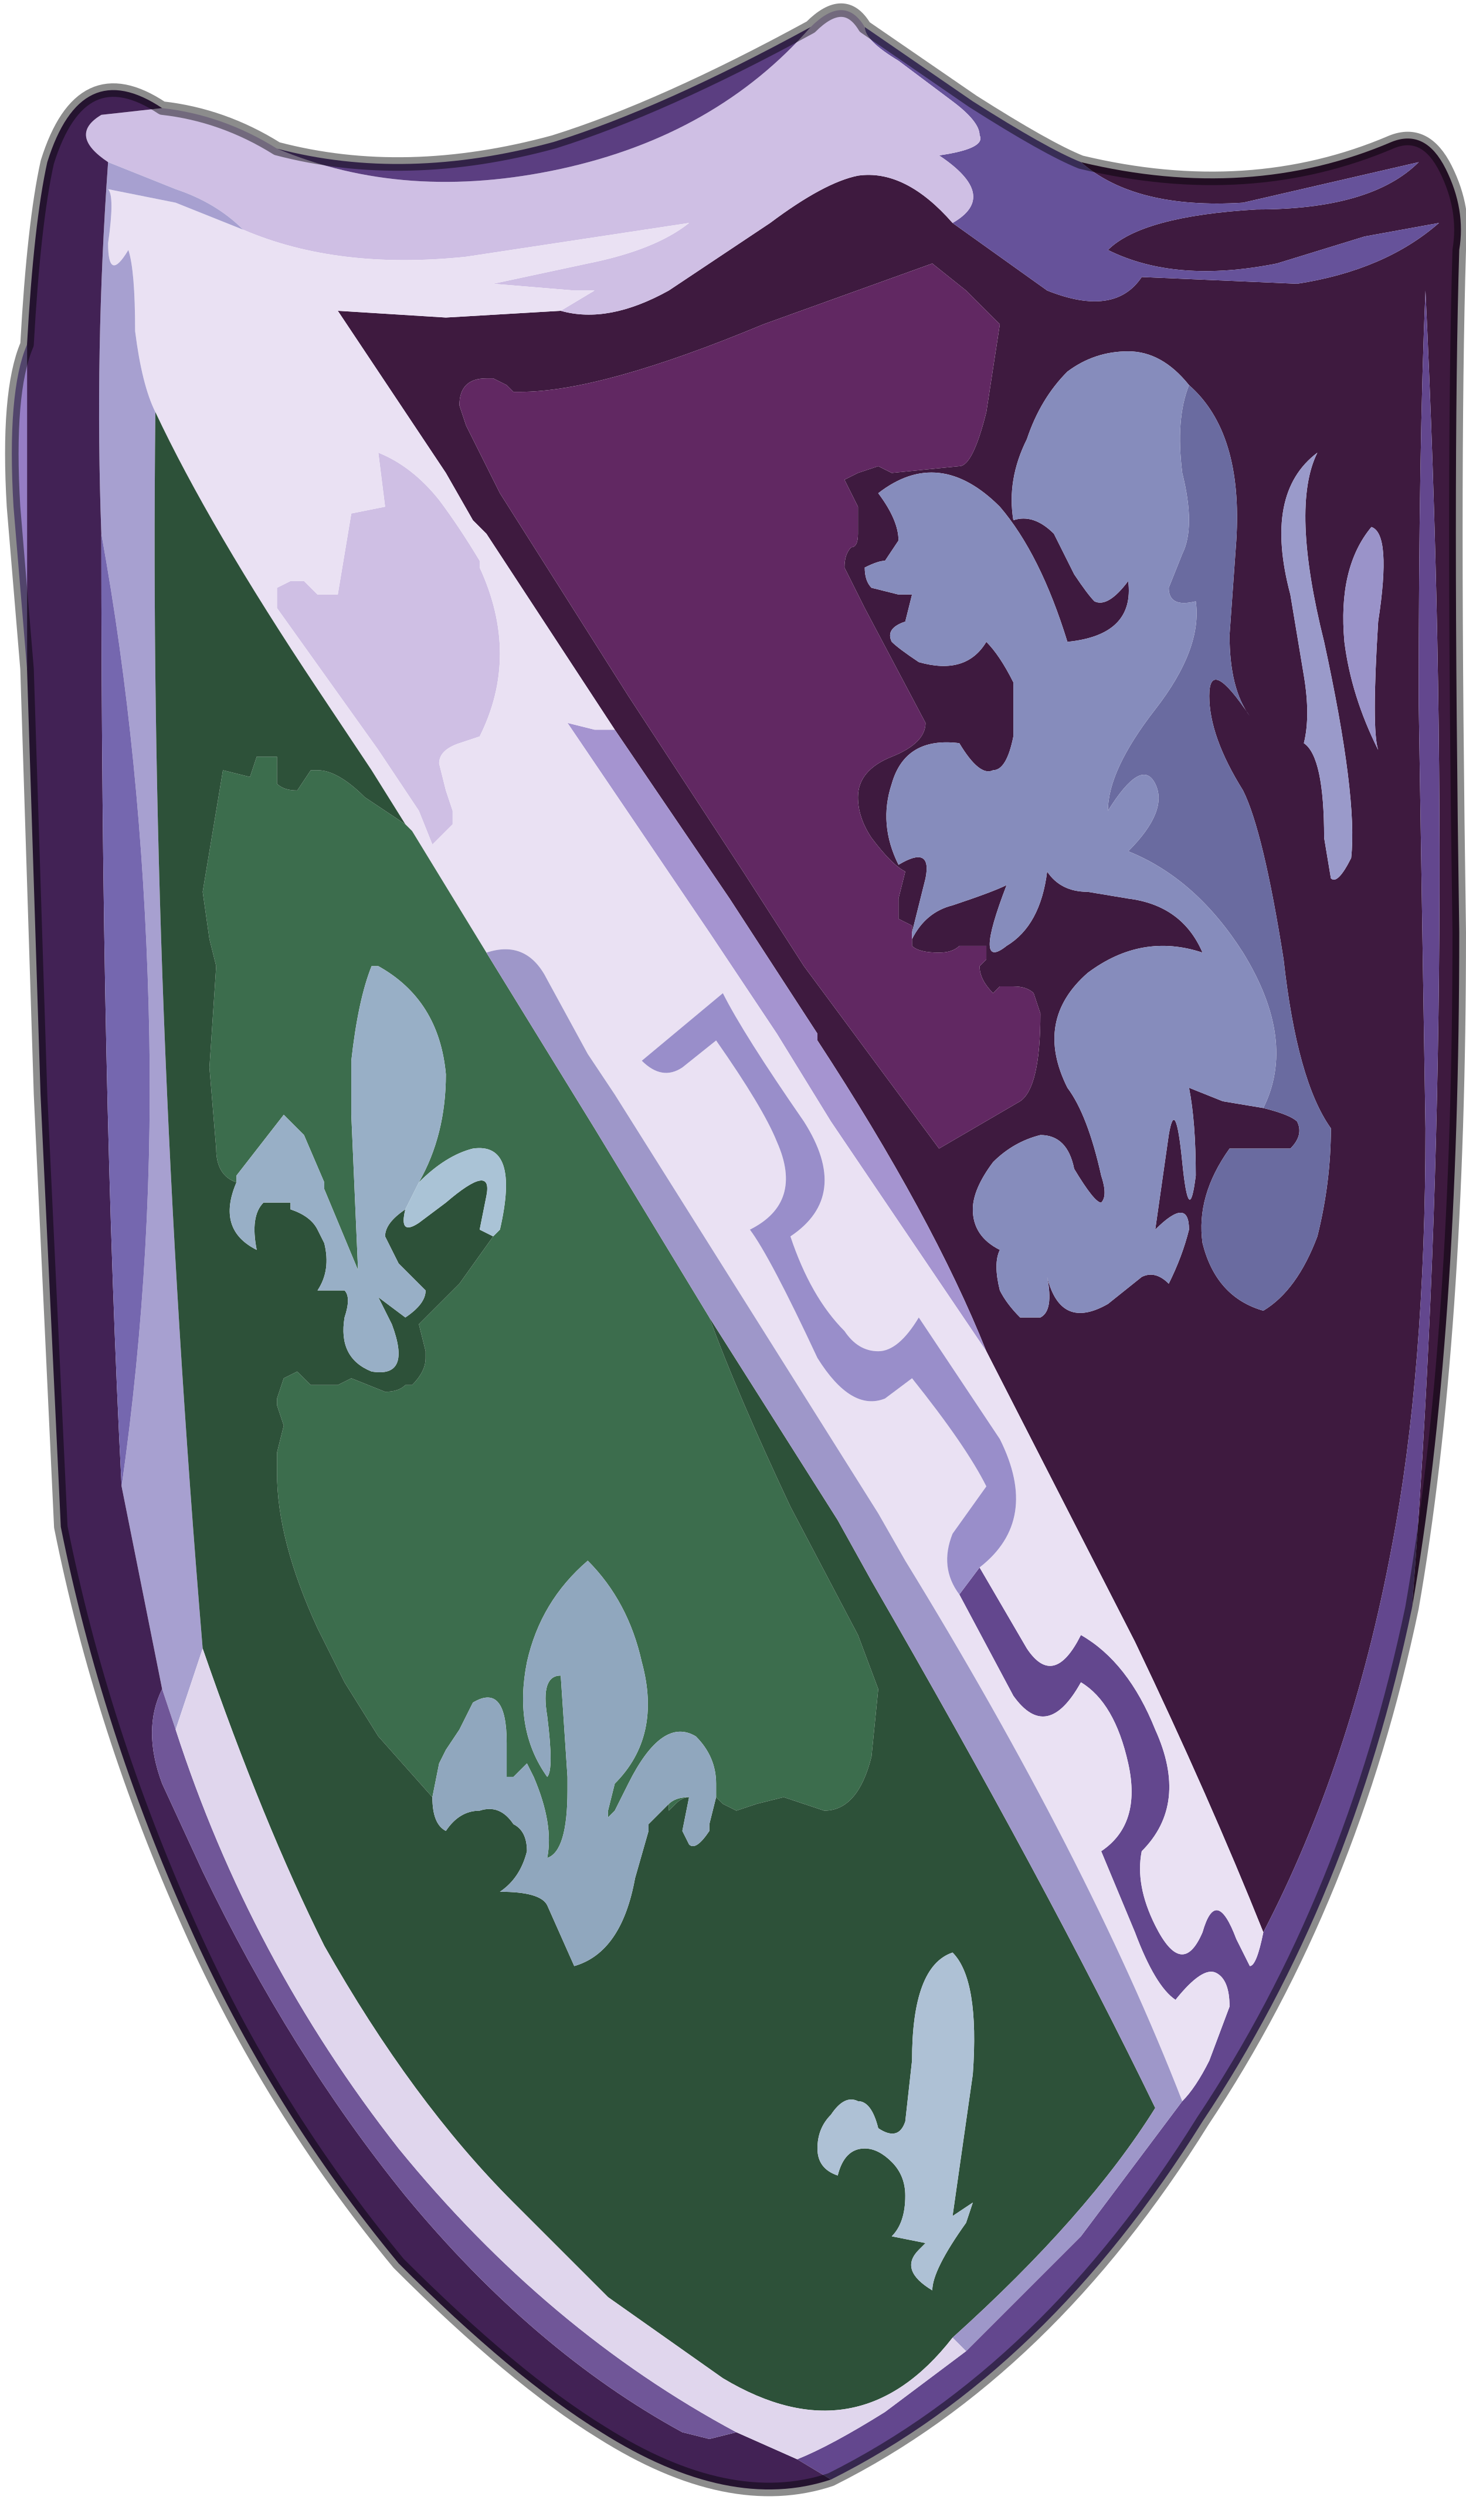 <?xml version="1.0" encoding="UTF-8" standalone="no"?>
<svg xmlns:xlink="http://www.w3.org/1999/xlink" height="18.5px" width="10.85px" xmlns="http://www.w3.org/2000/svg">
  <g transform="matrix(1.0, 0.0, 0.0, 1.0, 6.0, 8.85)">
    <path d="M2.0 -7.65 Q3.25 -7.35 4.3 -7.8 4.55 -7.9 4.7 -7.6 4.85 -7.3 4.8 -7.0 4.75 -5.35 4.8 -1.95 4.8 1.05 4.45 3.05 4.8 -1.45 4.55 -6.7 4.5 -5.55 4.5 -3.65 L4.55 -0.5 Q4.55 1.3 4.3 2.6 4.0 4.2 3.35 5.45 2.95 4.45 2.4 3.3 L1.3 1.15 Q0.9 0.15 0.05 -1.15 L0.05 -1.2 -0.6 -2.2 -1.45 -3.45 -2.4 -4.9 -2.5 -5.0 -2.7 -5.35 -3.5 -6.55 -2.7 -6.5 -1.85 -6.55 Q-1.5 -6.45 -1.05 -6.7 -0.9 -6.8 -0.3 -7.2 0.1 -7.5 0.35 -7.55 0.7 -7.6 1.05 -7.2 L1.75 -6.7 Q2.25 -6.5 2.45 -6.8 L3.6 -6.75 Q4.25 -6.85 4.65 -7.2 L4.1 -7.1 3.45 -6.9 Q2.7 -6.75 2.2 -7.0 2.45 -7.25 3.3 -7.3 4.15 -7.3 4.5 -7.65 L3.2 -7.35 Q2.4 -7.3 2.0 -7.65 M0.75 -1.95 L0.75 -2.0 0.65 -2.05 0.65 -2.2 0.7 -2.4 Q0.6 -2.45 0.45 -2.65 0.35 -2.8 0.35 -2.95 0.35 -3.15 0.6 -3.25 0.85 -3.35 0.85 -3.5 L0.4 -4.35 0.25 -4.65 Q0.25 -4.75 0.3 -4.8 0.35 -4.8 0.35 -4.9 L0.35 -5.1 0.25 -5.3 0.35 -5.35 0.5 -5.4 0.5 -5.4 0.6 -5.35 1.1 -5.4 Q1.2 -5.4 1.3 -5.8 L1.4 -6.45 1.15 -6.7 0.9 -6.9 -0.35 -6.45 Q-1.55 -5.95 -2.15 -5.95 L-2.2 -5.95 -2.25 -6.0 -2.35 -6.05 -2.4 -6.05 Q-2.6 -6.05 -2.6 -5.85 L-2.55 -5.7 -2.3 -5.2 -1.35 -3.7 -0.5 -2.4 -0.05 -1.7 0.95 -0.35 1.55 -0.7 Q1.7 -0.8 1.7 -1.35 L1.65 -1.5 Q1.6 -1.55 1.5 -1.55 L1.4 -1.55 1.35 -1.5 Q1.25 -1.6 1.25 -1.7 L1.3 -1.75 1.3 -1.85 1.1 -1.85 Q1.05 -1.8 0.95 -1.8 0.8 -1.8 0.75 -1.85 L0.75 -1.9 Q0.85 -2.1 1.05 -2.15 1.35 -2.25 1.45 -2.3 1.2 -1.65 1.45 -1.85 1.7 -2.0 1.75 -2.4 1.85 -2.25 2.05 -2.25 L2.35 -2.2 Q2.75 -2.15 2.9 -1.8 2.45 -1.95 2.05 -1.65 1.65 -1.3 1.9 -0.8 2.05 -0.6 2.15 -0.15 2.2 0.0 2.15 0.05 2.1 0.05 1.95 -0.2 1.9 -0.45 1.7 -0.45 1.5 -0.4 1.35 -0.25 1.2 -0.05 1.2 0.1 1.2 0.3 1.4 0.4 1.35 0.5 1.4 0.7 1.45 0.8 1.55 0.9 L1.7 0.9 Q1.8 0.85 1.75 0.6 1.85 1.0 2.2 0.8 L2.45 0.6 Q2.55 0.55 2.65 0.65 2.75 0.45 2.8 0.25 2.8 0.0 2.55 0.25 L2.65 -0.45 Q2.7 -0.75 2.75 -0.25 2.8 0.25 2.85 -0.15 2.85 -0.55 2.8 -0.8 L3.05 -0.7 3.35 -0.65 Q3.55 -0.6 3.6 -0.55 3.65 -0.45 3.55 -0.35 L3.1 -0.35 Q2.85 0.0 2.9 0.35 3.0 0.75 3.35 0.85 3.6 0.7 3.75 0.3 3.85 -0.1 3.85 -0.5 3.6 -0.85 3.5 -1.75 3.35 -2.7 3.2 -3.0 2.95 -3.4 2.95 -3.7 2.95 -4.0 3.25 -3.55 3.1 -3.75 3.1 -4.15 L3.15 -4.85 Q3.2 -5.65 2.8 -6.0 2.6 -6.25 2.35 -6.25 2.1 -6.25 1.9 -6.1 1.7 -5.9 1.6 -5.6 1.45 -5.3 1.5 -5.0 1.65 -5.05 1.8 -4.9 L1.95 -4.6 Q2.05 -4.45 2.1 -4.4 2.2 -4.35 2.35 -4.55 2.4 -4.15 1.9 -4.1 1.7 -4.75 1.4 -5.1 0.95 -5.55 0.5 -5.2 0.65 -5.0 0.65 -4.85 L0.55 -4.7 Q0.5 -4.7 0.4 -4.65 0.4 -4.55 0.45 -4.5 L0.65 -4.45 0.75 -4.45 0.7 -4.25 Q0.55 -4.2 0.6 -4.1 0.65 -4.05 0.8 -3.95 1.15 -3.85 1.3 -4.1 1.4 -4.0 1.5 -3.8 L1.5 -3.4 Q1.45 -3.15 1.35 -3.15 1.25 -3.1 1.1 -3.35 0.7 -3.4 0.6 -3.05 0.5 -2.75 0.65 -2.45 0.9 -2.6 0.85 -2.35 L0.75 -1.95 M3.55 -4.45 L3.65 -3.85 Q3.7 -3.55 3.65 -3.35 3.8 -3.25 3.8 -2.65 L3.85 -2.35 Q3.9 -2.3 4.0 -2.5 4.05 -2.95 3.8 -4.1 3.55 -5.1 3.75 -5.5 3.35 -5.2 3.55 -4.45 M4.2 -3.3 Q4.15 -3.45 4.2 -4.25 4.3 -4.9 4.15 -4.95 3.9 -4.65 3.95 -4.1 4.0 -3.7 4.2 -3.3" fill="#3e1a3f" fill-rule="evenodd" stroke="none"/>
    <path d="M2.0 -7.65 Q2.4 -7.3 3.2 -7.35 L4.5 -7.65 Q4.15 -7.3 3.3 -7.3 2.45 -7.25 2.2 -7.0 2.7 -6.75 3.45 -6.9 L4.1 -7.1 4.65 -7.2 Q4.25 -6.85 3.6 -6.75 L2.45 -6.8 Q2.25 -6.5 1.75 -6.7 L1.05 -7.2 Q1.4 -7.4 0.95 -7.7 1.3 -7.75 1.25 -7.85 1.25 -7.95 1.05 -8.1 L0.65 -8.4 Q0.4 -8.55 0.4 -8.65 L1.2 -8.1 Q1.75 -7.75 2.0 -7.65" fill="#66529a" fill-rule="evenodd" stroke="none"/>
    <path d="M1.05 -7.2 Q0.7 -7.6 0.35 -7.55 0.1 -7.5 -0.3 -7.2 -0.9 -6.8 -1.05 -6.7 -1.5 -6.45 -1.85 -6.55 -1.6 -6.7 -1.6 -6.7 L-1.75 -6.7 -2.35 -6.75 -1.65 -6.9 Q-1.15 -7.0 -0.9 -7.2 L-2.55 -6.95 Q-3.5 -6.85 -4.2 -7.15 -4.4 -7.35 -4.7 -7.45 L-5.2 -7.65 Q-5.5 -7.85 -5.25 -8.0 L-4.8 -8.05 Q-4.35 -8.0 -3.95 -7.75 -3.0 -7.35 -1.85 -7.6 -0.7 -7.85 0.0 -8.65 0.25 -8.9 0.4 -8.65 0.4 -8.55 0.65 -8.4 L1.05 -8.1 Q1.25 -7.95 1.25 -7.85 1.3 -7.75 0.95 -7.7 1.4 -7.4 1.05 -7.2 M-3.15 -5.1 L-3.2 -5.5 Q-2.95 -5.4 -2.75 -5.15 -2.6 -4.95 -2.45 -4.7 L-2.45 -4.65 Q-2.15 -4.0 -2.45 -3.4 L-2.6 -3.35 Q-2.75 -3.3 -2.75 -3.2 L-2.7 -3.0 -2.65 -2.85 -2.65 -2.75 -2.8 -2.6 -2.9 -2.85 -3.2 -3.3 -3.45 -3.65 -3.95 -4.35 -3.95 -4.5 -3.85 -4.55 -3.75 -4.55 -3.65 -4.45 -3.5 -4.45 -3.45 -4.75 -3.4 -5.05 -3.15 -5.1" fill="#cfbfe4" fill-rule="evenodd" stroke="none"/>
    <path d="M0.75 -1.9 L0.75 -1.85 Q0.8 -1.8 0.95 -1.8 1.05 -1.8 1.1 -1.85 L1.3 -1.85 1.3 -1.75 1.25 -1.7 Q1.25 -1.6 1.35 -1.5 L1.4 -1.55 1.5 -1.55 Q1.6 -1.55 1.65 -1.5 L1.7 -1.35 Q1.7 -0.8 1.55 -0.7 L0.95 -0.35 -0.05 -1.7 -0.5 -2.4 -1.35 -3.7 -2.3 -5.2 -2.55 -5.7 -2.6 -5.85 Q-2.6 -6.05 -2.4 -6.05 L-2.35 -6.05 -2.25 -6.0 -2.2 -5.95 -2.15 -5.95 Q-1.55 -5.95 -0.35 -6.45 L0.9 -6.9 1.15 -6.7 1.4 -6.45 1.3 -5.8 Q1.2 -5.4 1.1 -5.4 L0.6 -5.35 0.5 -5.4 0.5 -5.4 0.35 -5.35 0.25 -5.3 0.35 -5.1 0.35 -4.9 Q0.35 -4.8 0.3 -4.8 0.25 -4.75 0.25 -4.65 L0.4 -4.35 0.85 -3.5 Q0.85 -3.35 0.6 -3.25 0.35 -3.15 0.35 -2.95 0.35 -2.8 0.45 -2.65 0.6 -2.45 0.7 -2.4 L0.65 -2.2 0.65 -2.05 0.75 -2.0 0.75 -1.95 0.75 -1.9" fill="#612862" fill-rule="evenodd" stroke="none"/>
    <path d="M2.8 -6.0 Q3.2 -5.65 3.15 -4.85 L3.1 -4.15 Q3.1 -3.75 3.25 -3.55 2.95 -4.0 2.95 -3.7 2.95 -3.4 3.2 -3.0 3.35 -2.7 3.5 -1.75 3.6 -0.85 3.85 -0.5 3.85 -0.1 3.75 0.3 3.6 0.7 3.35 0.85 3.0 0.75 2.9 0.35 2.85 0.0 3.1 -0.35 L3.55 -0.35 Q3.65 -0.45 3.6 -0.55 3.55 -0.6 3.35 -0.65 3.6 -1.15 3.2 -1.8 2.85 -2.35 2.35 -2.55 2.65 -2.85 2.55 -3.05 2.45 -3.25 2.2 -2.85 2.2 -3.15 2.55 -3.6 2.9 -4.05 2.85 -4.4 2.65 -4.35 2.65 -4.5 L2.75 -4.75 Q2.85 -4.95 2.75 -5.35 2.7 -5.75 2.8 -6.0" fill="#6a6ba0" fill-rule="evenodd" stroke="none"/>
    <path d="M0.75 -1.9 L0.75 -1.95 0.85 -2.35 Q0.9 -2.6 0.65 -2.45 0.5 -2.75 0.6 -3.05 0.7 -3.4 1.1 -3.35 1.25 -3.1 1.35 -3.15 1.45 -3.15 1.5 -3.4 L1.5 -3.8 Q1.4 -4.0 1.3 -4.1 1.15 -3.85 0.8 -3.95 0.65 -4.05 0.6 -4.1 0.55 -4.2 0.7 -4.25 L0.75 -4.45 0.65 -4.45 0.45 -4.5 Q0.4 -4.55 0.4 -4.65 0.5 -4.7 0.55 -4.7 L0.65 -4.85 Q0.65 -5.0 0.5 -5.2 0.95 -5.55 1.4 -5.1 1.7 -4.75 1.9 -4.1 2.4 -4.15 2.35 -4.55 2.2 -4.35 2.1 -4.4 2.05 -4.45 1.95 -4.6 L1.8 -4.9 Q1.65 -5.05 1.5 -5.0 1.45 -5.3 1.6 -5.6 1.7 -5.9 1.9 -6.1 2.1 -6.25 2.35 -6.25 2.6 -6.25 2.8 -6.0 2.7 -5.75 2.75 -5.35 2.85 -4.95 2.75 -4.75 L2.65 -4.5 Q2.65 -4.35 2.85 -4.4 2.9 -4.05 2.55 -3.6 2.2 -3.15 2.2 -2.85 2.45 -3.25 2.55 -3.05 2.65 -2.85 2.35 -2.55 2.85 -2.35 3.2 -1.8 3.6 -1.15 3.35 -0.65 L3.05 -0.7 2.8 -0.8 Q2.85 -0.55 2.85 -0.15 2.8 0.25 2.75 -0.25 2.7 -0.75 2.65 -0.45 L2.55 0.25 Q2.8 0.0 2.8 0.25 2.75 0.45 2.65 0.65 2.55 0.55 2.45 0.6 L2.2 0.8 Q1.85 1.0 1.75 0.6 1.8 0.85 1.7 0.9 L1.55 0.9 Q1.45 0.8 1.4 0.7 1.35 0.5 1.4 0.4 1.2 0.3 1.2 0.1 1.2 -0.05 1.35 -0.25 1.5 -0.4 1.7 -0.45 1.9 -0.45 1.95 -0.2 2.1 0.05 2.15 0.05 2.2 0.0 2.15 -0.15 2.05 -0.6 1.9 -0.8 1.65 -1.3 2.05 -1.65 2.45 -1.95 2.9 -1.8 2.75 -2.15 2.35 -2.2 L2.05 -2.25 Q1.85 -2.25 1.75 -2.4 1.7 -2.0 1.45 -1.85 1.2 -1.65 1.45 -2.3 1.35 -2.25 1.05 -2.15 0.85 -2.1 0.75 -1.9" fill="#868cbc" fill-rule="evenodd" stroke="none"/>
    <path d="M3.55 -4.45 Q3.35 -5.2 3.75 -5.5 3.55 -5.1 3.8 -4.1 4.05 -2.95 4.0 -2.5 3.9 -2.3 3.85 -2.35 L3.8 -2.65 Q3.8 -3.25 3.65 -3.35 3.7 -3.55 3.65 -3.85 L3.55 -4.45" fill="#9a9aca" fill-rule="evenodd" stroke="none"/>
    <path d="M4.2 -3.3 Q4.0 -3.7 3.95 -4.1 3.9 -4.65 4.15 -4.95 4.3 -4.9 4.2 -4.25 4.15 -3.45 4.2 -3.3" fill="#9a93c9" fill-rule="evenodd" stroke="none"/>
    <path d="M-1.45 -3.45 L-0.6 -2.2 0.05 -1.2 0.05 -1.15 Q0.9 0.15 1.3 1.15 L0.15 -0.55 -0.25 -1.2 -0.75 -1.95 -1.8 -3.5 -1.6 -3.45 -1.45 -3.45" fill="#a594d0" fill-rule="evenodd" stroke="none"/>
    <path d="M3.35 5.45 Q4.0 4.2 4.3 2.6 4.55 1.3 4.55 -0.5 L4.5 -3.65 Q4.5 -5.55 4.55 -6.7 4.8 -1.45 4.45 3.05 4.0 5.2 2.9 6.85 1.75 8.7 0.15 9.5 L-0.1 9.35 Q0.15 9.25 0.55 9.0 L1.15 8.55 2.0 7.7 2.75 6.7 Q2.85 6.6 2.95 6.4 L3.1 6.0 Q3.1 5.8 3.0 5.75 2.9 5.7 2.7 5.95 2.55 5.85 2.4 5.45 L2.15 4.85 Q2.45 4.65 2.35 4.2 2.25 3.75 2.0 3.6 1.75 4.05 1.5 3.7 L1.1 2.95 1.25 2.75 1.6 3.35 Q1.8 3.65 2.0 3.25 2.35 3.45 2.55 3.95 2.8 4.5 2.45 4.85 2.4 5.1 2.55 5.4 2.75 5.8 2.9 5.45 3.0 5.1 3.15 5.5 L3.25 5.7 Q3.3 5.7 3.35 5.45" fill="#63478e" fill-rule="evenodd" stroke="none"/>
    <path d="M-1.85 -6.55 L-2.7 -6.5 -3.5 -6.55 -2.7 -5.35 -2.5 -5.0 -2.4 -4.9 -1.45 -3.45 -1.6 -3.45 -1.8 -3.5 -0.75 -1.95 -0.25 -1.2 0.15 -0.55 1.3 1.15 2.4 3.3 Q2.95 4.45 3.35 5.45 3.3 5.7 3.25 5.7 L3.15 5.5 Q3.0 5.1 2.9 5.45 2.75 5.8 2.55 5.4 2.4 5.1 2.45 4.85 2.8 4.5 2.55 3.95 2.35 3.45 2.0 3.25 1.8 3.65 1.6 3.35 L1.25 2.75 Q1.7 2.4 1.4 1.8 L1.1 1.35 0.8 0.9 Q0.65 1.15 0.5 1.15 0.35 1.15 0.25 1.0 0.0 0.75 -0.15 0.3 0.3 0.0 -0.05 -0.55 -0.5 -1.2 -0.65 -1.5 L-0.95 -1.25 -1.25 -1.0 Q-1.1 -0.85 -0.95 -0.95 L-0.7 -1.15 Q-0.35 -0.65 -0.25 -0.4 -0.05 0.05 -0.45 0.25 -0.3 0.45 0.05 1.2 0.3 1.6 0.55 1.5 L0.75 1.35 Q1.15 1.85 1.3 2.15 L1.05 2.5 Q0.95 2.75 1.1 2.95 L1.5 3.7 Q1.75 4.05 2.0 3.6 2.25 3.75 2.35 4.2 2.45 4.65 2.15 4.85 L2.4 5.45 Q2.55 5.85 2.7 5.95 2.9 5.7 3.0 5.75 3.1 5.8 3.1 6.0 L2.95 6.4 Q2.85 6.6 2.75 6.7 2.05 4.9 0.7 2.7 L0.5 2.35 -1.45 -0.75 -1.65 -1.05 -1.95 -1.6 Q-2.1 -1.9 -2.4 -1.8 L-2.95 -2.7 -3.0 -2.75 -3.25 -3.15 -3.65 -3.75 Q-4.45 -4.95 -4.85 -5.8 -4.95 -6.0 -5.0 -6.4 -5.0 -6.85 -5.05 -7.0 -5.2 -6.75 -5.2 -7.05 -5.15 -7.4 -5.2 -7.45 L-4.7 -7.35 -4.2 -7.15 Q-3.5 -6.85 -2.55 -6.95 L-0.9 -7.2 Q-1.15 -7.0 -1.65 -6.9 L-2.35 -6.75 -1.75 -6.7 -1.6 -6.7 Q-1.6 -6.7 -1.85 -6.55 M-3.15 -5.1 L-3.4 -5.05 -3.45 -4.75 -3.5 -4.45 -3.65 -4.45 -3.75 -4.55 -3.85 -4.55 -3.95 -4.5 -3.95 -4.35 -3.45 -3.65 -3.2 -3.3 -2.9 -2.85 -2.8 -2.6 -2.65 -2.75 -2.65 -2.85 -2.7 -3.0 -2.75 -3.2 Q-2.75 -3.3 -2.6 -3.35 L-2.45 -3.4 Q-2.15 -4.0 -2.45 -4.65 L-2.45 -4.7 Q-2.6 -4.95 -2.75 -5.15 -2.95 -5.4 -3.2 -5.5 L-3.15 -5.1" fill="#eae1f3" fill-rule="evenodd" stroke="none"/>
    <path d="M-3.95 -7.75 Q-3.0 -7.5 -1.9 -7.8 -1.1 -8.05 0.0 -8.65 -0.7 -7.85 -1.85 -7.6 -3.0 -7.35 -3.95 -7.75" fill="#5b3e81" fill-rule="evenodd" stroke="none"/>
    <path d="M-5.2 -7.65 L-4.7 -7.45 Q-4.4 -7.35 -4.2 -7.15 L-4.7 -7.35 -5.2 -7.45 Q-5.15 -7.4 -5.2 -7.05 -5.2 -6.75 -5.05 -7.0 -5.0 -6.85 -5.0 -6.4 -4.95 -6.0 -4.85 -5.8 -4.9 -1.45 -4.5 3.35 L-4.7 3.95 -4.8 3.65 -5.1 2.15 Q-4.85 0.4 -4.9 -1.4 -4.95 -3.25 -5.25 -4.9 -5.3 -6.25 -5.2 -7.65" fill="#a7a0d0" fill-rule="evenodd" stroke="none"/>
    <path d="M0.15 9.5 Q-0.6 9.75 -1.55 9.15 -2.2 8.75 -3.05 7.9 -4.0 6.75 -4.6 5.4 -5.25 3.95 -5.55 2.45 L-5.7 -0.75 -5.8 -3.9 -5.8 -6.3 Q-5.75 -7.2 -5.65 -7.65 -5.4 -8.45 -4.8 -8.05 L-5.25 -8.0 Q-5.5 -7.85 -5.2 -7.65 -5.3 -6.25 -5.25 -4.9 -5.25 -0.75 -5.1 2.15 L-4.8 3.65 Q-4.95 3.95 -4.8 4.35 L-4.5 5.0 Q-3.85 6.35 -3.0 7.4 -2.05 8.55 -0.95 9.15 L-0.75 9.2 -0.55 9.15 -0.1 9.35 0.15 9.5" fill="#422255" fill-rule="evenodd" stroke="none"/>
    <path d="M-5.8 -3.9 L-5.9 -5.1 Q-5.95 -5.95 -5.8 -6.3 L-5.8 -3.9" fill="#967dc5" fill-rule="evenodd" stroke="none"/>
    <path d="M-5.25 -4.9 Q-4.95 -3.25 -4.9 -1.4 -4.85 0.4 -5.1 2.15 -5.25 -0.75 -5.25 -4.9" fill="#7567af" fill-rule="evenodd" stroke="none"/>
    <path d="M-0.75 0.9 Q-0.55 1.45 -0.15 2.3 L0.35 3.25 0.5 3.65 0.45 4.15 Q0.35 4.55 0.1 4.55 L-0.2 4.45 -0.4 4.5 -0.4 4.5 -0.55 4.55 -0.65 4.5 -0.7 4.45 -0.7 4.35 Q-0.7 4.15 -0.85 4.0 -1.1 3.85 -1.35 4.35 L-1.45 4.55 -1.5 4.6 -1.5 4.55 -1.45 4.35 Q-1.1 4.0 -1.25 3.45 -1.35 3.0 -1.65 2.7 -2.0 3.0 -2.1 3.45 -2.2 3.95 -1.95 4.3 -1.9 4.25 -1.95 3.85 -2.0 3.55 -1.85 3.55 L-1.8 4.3 -1.8 4.4 Q-1.8 4.85 -1.95 4.9 -1.9 4.65 -2.05 4.3 L-2.1 4.2 -2.2 4.3 -2.25 4.3 -2.25 4.05 Q-2.25 3.6 -2.5 3.75 L-2.6 3.95 -2.7 4.1 -2.75 4.2 -2.8 4.45 -3.2 4.0 -3.45 3.6 -3.65 3.2 Q-3.95 2.55 -3.95 2.05 L-3.95 1.9 -3.9 1.7 -3.95 1.55 -3.95 1.5 -3.9 1.35 -3.8 1.3 -3.7 1.4 -3.65 1.4 -3.5 1.4 -3.4 1.35 -3.15 1.45 Q-3.05 1.45 -3.0 1.4 L-2.95 1.4 Q-2.85 1.3 -2.85 1.2 L-2.85 1.15 -2.9 0.95 -2.6 0.65 -2.35 0.3 -2.3 0.25 Q-2.15 -0.4 -2.5 -0.35 -2.7 -0.3 -2.9 -0.1 -2.7 -0.45 -2.7 -0.9 -2.75 -1.45 -3.2 -1.7 L-3.25 -1.7 Q-3.35 -1.45 -3.4 -1.0 L-3.4 -0.6 -3.35 0.55 -3.6 -0.05 -3.6 -0.1 -3.75 -0.45 -3.9 -0.6 -4.25 -0.15 -4.25 -0.1 Q-4.4 -0.15 -4.4 -0.35 L-4.45 -0.95 -4.4 -1.7 -4.45 -1.9 -4.5 -2.25 -4.35 -3.15 -4.15 -3.1 -4.1 -3.25 -4.05 -3.25 -3.95 -3.25 -3.95 -3.05 Q-3.9 -3.0 -3.8 -3.0 L-3.7 -3.15 -3.65 -3.15 Q-3.5 -3.15 -3.3 -2.95 L-3.0 -2.75 -2.95 -2.7 -2.4 -1.8 -1.6 -0.5 -0.75 0.9 M-0.9 4.45 Q-0.95 4.45 -1.0 4.5 L-1.05 4.55 -1.05 4.5 Q-1.0 4.45 -0.9 4.45 L-0.9 4.45" fill="#3c6d4d" fill-rule="evenodd" stroke="none"/>
    <path d="M-0.7 4.45 L-0.65 4.5 -0.55 4.55 -0.4 4.5 -0.4 4.5 -0.2 4.45 0.1 4.55 Q0.35 4.55 0.45 4.15 L0.5 3.65 0.35 3.25 -0.15 2.3 Q-0.55 1.45 -0.75 0.9 L0.2 2.4 0.45 2.85 Q1.75 5.1 2.55 6.75 2.05 7.55 1.05 8.45 0.35 9.35 -0.65 8.75 L-1.5 8.15 -2.2 7.45 Q-2.95 6.7 -3.6 5.55 -4.05 4.65 -4.5 3.35 -4.9 -1.45 -4.85 -5.8 -4.45 -4.95 -3.65 -3.75 L-3.25 -3.15 -3.0 -2.75 -3.3 -2.95 Q-3.5 -3.15 -3.65 -3.15 L-3.7 -3.15 -3.8 -3.0 Q-3.9 -3.0 -3.95 -3.05 L-3.95 -3.25 -4.05 -3.25 -4.1 -3.25 -4.15 -3.1 -4.35 -3.15 -4.5 -2.25 -4.45 -1.9 -4.4 -1.7 -4.45 -0.95 -4.4 -0.35 Q-4.4 -0.15 -4.25 -0.1 -4.4 0.25 -4.1 0.4 -4.15 0.15 -4.05 0.05 L-3.85 0.05 -3.85 0.1 Q-3.7 0.15 -3.65 0.25 L-3.6 0.35 Q-3.55 0.55 -3.65 0.7 L-3.45 0.7 Q-3.4 0.75 -3.45 0.9 -3.5 1.2 -3.25 1.3 -2.95 1.35 -3.1 0.95 L-3.2 0.75 -3.0 0.9 Q-2.85 0.8 -2.85 0.7 -2.9 0.65 -3.05 0.5 L-3.15 0.3 Q-3.15 0.2 -3.0 0.1 -3.05 0.3 -2.9 0.2 L-2.7 0.05 Q-2.35 -0.25 -2.4 0.0 L-2.45 0.25 -2.35 0.3 -2.6 0.65 -2.9 0.95 -2.85 1.15 -2.85 1.2 Q-2.85 1.3 -2.95 1.4 L-3.0 1.4 Q-3.05 1.45 -3.15 1.45 L-3.4 1.35 -3.5 1.4 -3.65 1.4 -3.7 1.4 -3.8 1.3 -3.9 1.35 -3.95 1.5 -3.95 1.55 -3.9 1.7 -3.95 1.9 -3.95 2.05 Q-3.95 2.55 -3.65 3.2 L-3.45 3.6 -3.2 4.0 -2.8 4.45 Q-2.8 4.65 -2.7 4.7 -2.6 4.55 -2.45 4.55 -2.3 4.5 -2.2 4.65 -2.1 4.7 -2.1 4.85 -2.15 5.05 -2.3 5.15 -2.0 5.15 -1.95 5.25 L-1.75 5.7 Q-1.4 5.6 -1.3 5.05 L-1.2 4.7 -1.2 4.65 -1.05 4.5 -1.05 4.55 -1.0 4.5 Q-0.95 4.45 -0.9 4.45 L-0.95 4.7 -0.9 4.8 Q-0.85 4.85 -0.75 4.7 L-0.75 4.65 -0.7 4.45 M0.35 6.7 Q0.25 6.65 0.15 6.8 0.05 6.9 0.05 7.05 0.05 7.2 0.2 7.25 0.25 7.05 0.4 7.05 0.5 7.05 0.6 7.15 0.7 7.25 0.7 7.4 0.7 7.6 0.6 7.7 L0.85 7.75 0.8 7.8 Q0.65 7.95 0.9 8.1 0.9 7.95 1.15 7.6 L1.2 7.45 Q1.2 7.45 1.05 7.55 L1.2 6.5 Q1.25 5.8 1.05 5.6 0.75 5.7 0.75 6.4 L0.7 6.85 Q0.65 7.0 0.5 6.9 0.45 6.7 0.35 6.7" fill="#2d5139" fill-rule="evenodd" stroke="none"/>
    <path d="M-4.25 -0.1 L-4.25 -0.15 -3.9 -0.6 -3.75 -0.45 -3.6 -0.1 -3.6 -0.05 -3.35 0.55 -3.4 -0.6 -3.4 -1.0 Q-3.35 -1.45 -3.25 -1.7 L-3.2 -1.7 Q-2.75 -1.45 -2.7 -0.9 -2.7 -0.45 -2.9 -0.1 L-3.0 0.1 Q-3.15 0.2 -3.15 0.3 L-3.05 0.5 Q-2.9 0.65 -2.85 0.7 -2.85 0.8 -3.0 0.9 L-3.2 0.75 -3.1 0.95 Q-2.95 1.35 -3.25 1.3 -3.5 1.2 -3.45 0.9 -3.4 0.75 -3.45 0.7 L-3.65 0.7 Q-3.55 0.55 -3.6 0.35 L-3.65 0.25 Q-3.7 0.15 -3.85 0.1 L-3.85 0.05 -4.05 0.05 Q-4.15 0.15 -4.1 0.4 -4.4 0.25 -4.25 -0.1" fill="#98afc6" fill-rule="evenodd" stroke="none"/>
    <path d="M2.75 6.7 L2.0 7.7 1.15 8.55 1.05 8.45 Q2.05 7.55 2.55 6.75 1.75 5.1 0.45 2.85 L0.2 2.4 -0.75 0.9 -1.6 -0.5 -2.4 -1.8 Q-2.1 -1.9 -1.95 -1.6 L-1.65 -1.05 -1.45 -0.75 0.5 2.35 0.7 2.7 Q2.05 4.9 2.75 6.7" fill="#9e97c9" fill-rule="evenodd" stroke="none"/>
    <path d="M1.1 2.95 Q0.95 2.75 1.05 2.5 L1.3 2.15 Q1.15 1.85 0.75 1.35 L0.55 1.5 Q0.3 1.6 0.05 1.2 -0.3 0.45 -0.45 0.25 -0.05 0.05 -0.25 -0.4 -0.35 -0.65 -0.7 -1.15 L-0.95 -0.95 Q-1.1 -0.85 -1.25 -1.0 L-0.95 -1.25 -0.65 -1.5 Q-0.5 -1.2 -0.05 -0.55 0.3 0.0 -0.15 0.3 0.0 0.75 0.25 1.0 0.35 1.15 0.5 1.15 0.65 1.15 0.8 0.9 L1.1 1.35 1.4 1.8 Q1.7 2.4 1.25 2.75 L1.1 2.95" fill="#998eca" fill-rule="evenodd" stroke="none"/>
    <path d="M-2.9 -0.1 Q-2.7 -0.3 -2.5 -0.35 -2.15 -0.4 -2.3 0.25 L-2.35 0.3 -2.45 0.25 -2.4 0.0 Q-2.35 -0.25 -2.7 0.05 L-2.9 0.2 Q-3.05 0.3 -3.0 0.1 L-2.9 -0.1" fill="#aac3d6" fill-rule="evenodd" stroke="none"/>
    <path d="M-2.8 4.45 L-2.75 4.2 -2.7 4.1 -2.6 3.95 -2.5 3.75 Q-2.25 3.6 -2.25 4.05 L-2.25 4.3 -2.2 4.3 -2.1 4.2 -2.05 4.3 Q-1.9 4.65 -1.95 4.9 -1.8 4.85 -1.8 4.4 L-1.8 4.3 -1.85 3.55 Q-2.0 3.55 -1.95 3.85 -1.9 4.25 -1.95 4.3 -2.2 3.95 -2.1 3.45 -2.0 3.0 -1.65 2.7 -1.35 3.0 -1.25 3.45 -1.1 4.0 -1.45 4.35 L-1.5 4.55 -1.5 4.6 -1.45 4.55 -1.35 4.35 Q-1.1 3.85 -0.85 4.0 -0.7 4.15 -0.7 4.35 L-0.7 4.45 -0.75 4.65 -0.75 4.7 Q-0.85 4.85 -0.9 4.8 L-0.95 4.7 -0.9 4.45 -0.9 4.45 Q-1.0 4.45 -1.05 4.5 L-1.2 4.65 -1.2 4.7 -1.3 5.05 Q-1.4 5.6 -1.75 5.7 L-1.95 5.25 Q-2.0 5.15 -2.3 5.15 -2.15 5.05 -2.1 4.85 -2.1 4.7 -2.2 4.65 -2.3 4.5 -2.45 4.55 -2.6 4.55 -2.7 4.7 -2.8 4.65 -2.8 4.45" fill="#90a7be" fill-rule="evenodd" stroke="none"/>
    <path d="M-4.8 3.65 L-4.7 3.95 Q-4.15 5.65 -3.05 7.05 -1.95 8.4 -0.55 9.15 L-0.75 9.2 -0.95 9.15 Q-2.05 8.55 -3.0 7.4 -3.85 6.35 -4.5 5.0 L-4.8 4.35 Q-4.95 3.95 -4.8 3.65" fill="#705698" fill-rule="evenodd" stroke="none"/>
    <path d="M1.15 8.55 L0.55 9.0 Q0.15 9.25 -0.1 9.35 L-0.55 9.15 Q-1.95 8.4 -3.05 7.05 -4.15 5.65 -4.7 3.95 L-4.5 3.35 Q-4.05 4.65 -3.6 5.55 -2.95 6.7 -2.2 7.45 L-1.5 8.15 -0.65 8.75 Q0.35 9.35 1.05 8.45 L1.15 8.55" fill="#e0d6ed" fill-rule="evenodd" stroke="none"/>
    <path d="M0.35 6.7 Q0.45 6.7 0.5 6.9 0.65 7.0 0.7 6.85 L0.75 6.4 Q0.75 5.7 1.05 5.6 1.25 5.8 1.2 6.5 L1.05 7.55 Q1.2 7.45 1.2 7.45 L1.15 7.6 Q0.9 7.95 0.9 8.1 0.65 7.95 0.8 7.8 L0.85 7.75 0.6 7.7 Q0.7 7.6 0.7 7.4 0.7 7.25 0.6 7.15 0.5 7.05 0.4 7.05 0.25 7.05 0.2 7.25 0.05 7.2 0.05 7.05 0.05 6.9 0.15 6.8 0.25 6.65 0.35 6.7" fill="#aec1d5" fill-rule="evenodd" stroke="none"/>
    <path d="M4.45 3.05 Q4.8 1.05 4.8 -1.95 4.75 -5.35 4.8 -7.0 4.85 -7.3 4.7 -7.6 4.55 -7.9 4.3 -7.8 3.25 -7.35 2.0 -7.65 1.75 -7.75 1.2 -8.1 L0.4 -8.65 Q0.25 -8.9 0.0 -8.65 -1.1 -8.05 -1.9 -7.8 -3.0 -7.5 -3.95 -7.75 -4.35 -8.0 -4.8 -8.05 -5.4 -8.45 -5.65 -7.65 -5.75 -7.2 -5.8 -6.3 -5.95 -5.95 -5.9 -5.1 L-5.8 -3.9 -5.7 -0.75 -5.55 2.45 Q-5.25 3.95 -4.6 5.4 -4.0 6.75 -3.05 7.9 -2.2 8.75 -1.55 9.15 -0.6 9.75 0.15 9.5 1.75 8.7 2.9 6.85 4.0 5.2 4.45 3.05 Z" fill="none" stroke="#000000" stroke-linecap="round" stroke-linejoin="round" stroke-opacity="0.451" stroke-width="0.1"/>
  </g>
</svg>
